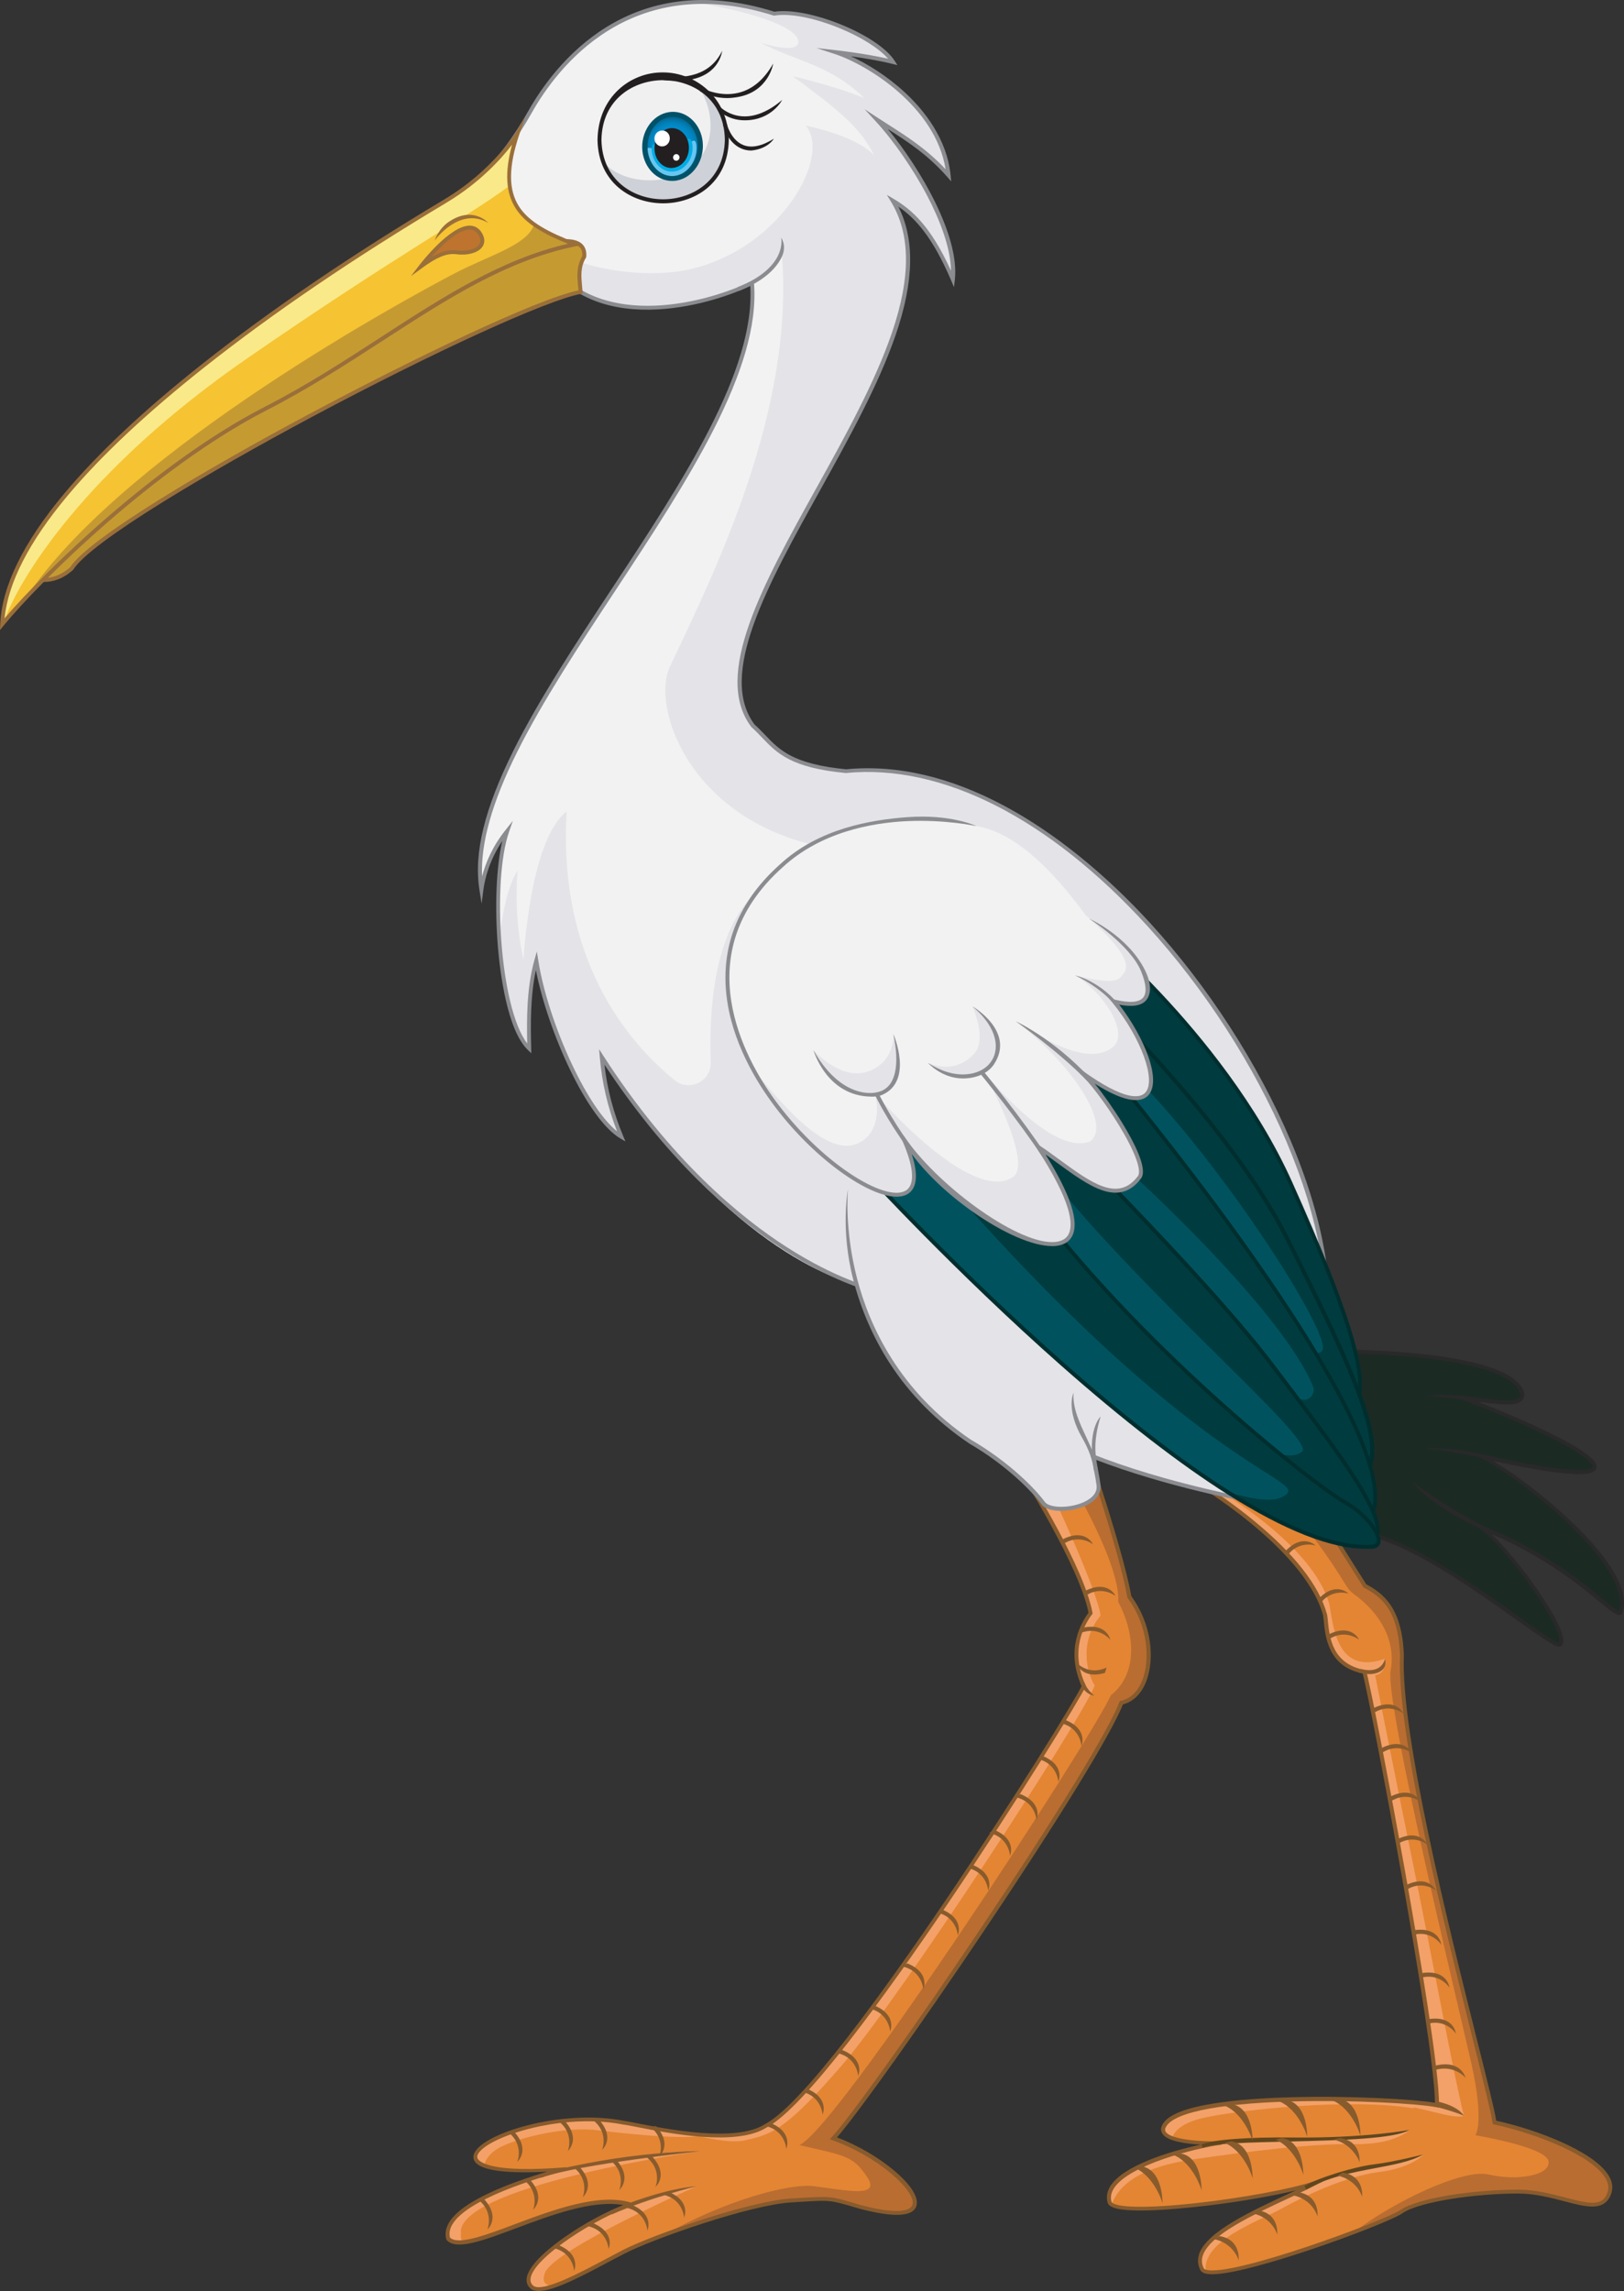 <svg width="307" height="433" viewBox="0 0 307 433" fill="none" xmlns="http://www.w3.org/2000/svg">
<rect x="0" y="0" width="307" height="433" fill="#333333" stroke="none"/>
<g clip-path="url(#clip0_501_609)">
<path d="M304.3 414.302C302.704 419.687 295.351 414.198 286.999 414.198C278.646 414.198 268.206 415.738 264.924 417.982C263.97 418.64 260.494 420.136 256.005 421.826C246.161 425.551 231.469 430.278 227.949 429.321C227.591 429.231 227.353 429.066 227.233 428.842C224.071 422.589 240.732 416.681 249.711 412.103C249.755 412.089 249.8 412.059 249.845 412.029C249.785 412.059 249.711 412.089 249.636 412.118C249.069 412.373 248.324 412.627 247.444 412.896C237.778 415.798 211.617 419.119 209.812 416.352C209.768 416.292 209.753 416.232 209.738 416.172C208.261 410.847 220.462 406.988 228.009 405.492C229.098 405.282 230.082 405.118 230.917 404.998C229.113 405.073 224.191 405.013 221.566 404.056C220.447 403.652 219.746 403.069 219.88 402.261C221.103 397.13 241.865 396.337 256.945 396.771C260.643 396.876 264.014 397.055 266.654 397.28C268.936 397.459 270.681 397.669 271.651 397.863C271.875 386.644 259.271 320.603 257.929 315.966C250.471 314.62 250.919 307.589 250.501 305.196C247.712 294.964 233.796 285.017 227.979 281.218C226.443 280.216 225.473 279.647 225.414 279.617L227.86 280.29L228.218 280.395L239.374 283.447L249.517 286.214C249.517 286.214 254.484 294.142 258.018 299.721C261.553 301.621 264.715 304.313 265.029 312.885C264.178 333.213 281.54 394.064 282.539 401.139C292.264 403.233 305.881 408.917 304.3 414.302Z" fill="#E48533"/>
<path d="M269.086 407.197C269.086 407.197 266.968 409.725 260.703 410.503C254.439 411.296 246.787 414.901 241.999 417.563C238.256 419.643 227.069 423.532 227.949 429.336C227.591 429.246 227.353 429.081 227.233 428.857C224.071 422.604 240.732 416.696 249.711 412.119C252.932 410.997 256.065 409.994 257.004 409.994C259.152 409.994 269.086 407.197 269.086 407.197Z" fill="#F3A168"/>
<path d="M266.461 402.53C266.461 402.53 263.806 405.387 255.886 405.238C247.966 405.088 235.258 406.704 225.802 408.08C216.883 409.366 211.796 412.163 210.156 416.621C210.111 416.561 209.753 416.262 209.723 416.187C208.247 410.862 222.55 406.434 230.097 404.954L255.96 404.071L266.461 402.53Z" fill="#F3A168"/>
<path d="M267.311 398.476C255.126 396.456 234.334 398.775 227.622 400.241C223.237 401.198 221.939 402.963 221.551 404.07C220.433 403.666 219.732 403.083 219.866 402.275C221.089 397.145 241.851 396.352 256.93 396.786C260.629 396.89 264 397.07 266.64 397.294C266.894 397.668 267.117 398.072 267.311 398.476Z" fill="#F3A168"/>
<path d="M276.752 399.927C273.56 400.63 267.609 397.234 257.004 397.16C256.989 397.04 256.96 396.92 256.93 396.786C263.821 396.98 269.518 397.444 271.636 397.863C271.86 386.644 259.256 320.603 257.914 315.966C250.456 314.619 250.904 307.589 250.486 305.196C247.697 294.964 233.781 285.017 227.964 281.217L227.845 280.275L227.83 280.155C227.83 280.155 227.964 280.23 228.203 280.365C230.977 281.935 248.219 292.122 251.292 303.176C252.052 307.021 252.53 316.773 261.822 313.497C262.061 315.173 261.389 316.384 259.957 316.624C259.957 316.624 263.179 332.913 266.938 351.387C270.905 370.893 274.932 392.822 276.752 399.927Z" fill="#F3A168"/>
<path d="M304.301 414.302C302.705 419.687 295.352 414.197 286.999 414.197C278.647 414.197 268.206 415.738 264.925 417.982C263.97 418.64 260.495 420.136 256.005 421.826C263.478 416.097 276.573 409.844 281.376 410.966C286.88 412.253 293.219 411.131 292.712 408.438C292.205 405.746 278.9 403.562 278.9 403.562C278.9 403.562 280.69 401.303 278.125 389.92C275.485 378.267 261.778 321.635 262.881 315.741C263.925 310.147 260.957 304.882 255.886 301.247C255.334 300.843 254.872 300.334 254.529 299.751C251.143 294.216 246.534 287.635 242 283.641L249.517 286.184C249.517 286.184 254.484 294.111 258.019 299.691C261.554 301.591 264.716 304.283 265.029 312.854C264.179 333.183 281.54 394.033 282.54 401.109C292.264 403.233 305.882 408.917 304.301 414.302Z" fill="#BA6D31"/>
<path d="M229.127 429.829C228.635 429.829 228.218 429.784 227.875 429.694C227.382 429.575 227.054 429.335 226.905 429.021C226.413 428.034 226.338 427.017 226.696 425.97C228.158 421.766 236.481 417.907 243.819 414.512C244.207 414.332 244.595 414.153 244.982 413.973C240.657 415.035 234.78 416.022 229.62 416.681C225.876 417.159 213.407 418.625 210.2 417.114C209.738 416.905 209.469 416.621 209.38 416.277C209.081 415.2 209.275 414.123 209.961 413.076C212.422 409.321 220.909 406.629 226.995 405.327C224.28 405.178 220.984 404.729 219.895 403.472C219.567 403.098 219.433 402.665 219.507 402.201V402.171C219.97 400.271 222.639 398.85 227.696 397.863C231.753 397.07 237.197 396.562 243.894 396.382C255.334 396.053 267.34 396.756 271.263 397.414C271.173 385.358 259.211 322.428 257.601 316.28C251.098 314.979 250.546 309.414 250.247 306.422C250.203 305.974 250.158 305.585 250.113 305.271C248.308 298.659 241.641 292.122 236.376 287.814C230.634 283.117 225.25 279.961 225.205 279.931L222.744 278.495L249.74 285.87L249.815 285.989C249.86 286.064 254.782 293.902 258.272 299.422C261.553 301.202 265.058 303.879 265.386 312.854V312.869V312.884C264.76 327.753 273.843 364.072 279.272 385.777C281.137 393.226 282.509 398.701 282.852 400.81C287.073 401.737 291.622 403.233 295.351 404.923C298.498 406.344 302.585 408.603 304.136 411.236C304.777 412.313 304.942 413.375 304.643 414.392C304.151 416.082 303.047 416.935 301.302 417.025C299.796 417.099 297.902 416.606 295.724 416.037C293.099 415.349 290.116 414.571 286.984 414.571C279.049 414.571 268.384 416.067 265.118 418.296C263.492 419.418 255.184 422.694 247.339 425.312C242.059 427.077 233.184 429.829 229.127 429.829ZM249.71 411.744L249.994 412.343C248.249 413.24 246.265 414.212 244.132 415.215C236.928 418.55 228.755 422.335 227.397 426.239C227.099 427.092 227.159 427.899 227.561 428.707C227.621 428.827 227.785 428.931 228.054 428.991C233.14 430.323 261.762 419.702 264.7 417.698C268.176 415.319 278.974 413.838 286.984 413.838C290.205 413.838 293.233 414.631 295.918 415.334C300.601 416.561 303.092 417.069 303.927 414.212C304.166 413.405 304.017 412.552 303.495 411.655C301.019 407.481 290.802 403.323 282.434 401.513L282.181 401.453L282.151 401.199C281.883 399.344 280.496 393.734 278.557 385.986C273.127 364.251 264.029 327.888 264.656 312.899C264.342 304.253 261.121 301.815 257.854 300.065L257.765 300.02L257.705 299.93C254.454 294.785 249.919 287.575 249.278 286.543L227.77 280.679C229.888 282.04 233.304 284.359 236.854 287.261C244.654 293.633 249.367 299.646 250.859 305.121L250.874 305.151C250.934 305.48 250.978 305.899 251.023 306.378C251.321 309.414 251.828 314.5 258.003 315.622L258.227 315.667L258.287 315.891C258.988 318.329 262.567 336.578 265.744 354.409C268.146 367.901 272.158 391.491 272.024 397.908L272.009 398.357L271.576 398.267C268.235 397.594 255.796 396.831 243.938 397.175C229.605 397.579 220.984 399.478 220.253 402.395C220.223 402.635 220.283 402.829 220.462 403.039C221.789 404.549 228.068 404.804 230.917 404.699L230.977 405.327C225.801 406.03 213.496 409.142 210.603 413.539C210.036 414.407 209.872 415.259 210.111 416.127C210.14 416.247 210.29 416.366 210.528 416.486C212.542 417.428 219.82 417.234 229.53 415.977C238.584 414.781 246.892 413.061 249.71 411.744Z" fill="#885B2D"/>
<path d="M258.839 316.4C258.257 316.4 257.616 316.31 256.93 316.13L257.109 315.412C258.63 315.801 259.823 315.727 260.673 315.173C261.628 314.56 261.807 313.528 261.807 313.513C261.807 313.513 262.314 314.979 261.091 315.786C260.48 316.205 259.719 316.4 258.839 316.4Z" fill="#885B2D"/>
<path d="M227.383 405.926L227.1 405.327C229.143 404.37 236.093 403.891 244.133 403.981C258.258 404.146 266.461 402.53 266.461 402.53C263.791 404.221 253.798 404.49 244.148 404.729C236.526 404.924 229.292 405.028 227.383 405.926Z" fill="#60461D"/>
<path d="M246.95 413.808L246.562 413.165C249.352 411.535 256.004 409.515 259.777 409.051C263.685 408.573 269.07 407.182 269.07 407.182C266.773 408.513 263.447 409.126 259.912 409.784C255.676 410.592 250.843 411.505 246.95 413.808Z" fill="#60461D"/>
<path d="M230.454 422.604L229.574 423.203C233.169 423.996 234.168 427.062 234.138 427.227C234.153 427.227 234.66 423.203 230.454 422.604Z" fill="#885B2D"/>
<path d="M237.749 417.742L236.869 418.341C240.464 419.133 241.463 422.2 241.433 422.364C241.433 422.364 241.955 418.341 237.749 417.742Z" fill="#885B2D"/>
<path d="M245.37 414.317L244.49 414.916C248.085 415.709 249.084 418.775 249.054 418.94C249.054 418.925 249.561 414.916 245.37 414.317Z" fill="#885B2D"/>
<path d="M253.798 410.607L252.918 411.206C256.513 411.999 257.512 415.065 257.482 415.23C257.497 415.23 258.004 411.221 253.798 410.607Z" fill="#885B2D"/>
<path d="M253.305 404.07L252.111 404.384C255.706 405.177 257.033 408.528 257.004 408.692C256.989 408.692 257.511 404.684 253.305 404.07Z" fill="#885B2D"/>
<path d="M242.328 404.07L241.135 404.384C244.804 405.925 246.415 410.936 246.385 411.101C246.385 411.101 246.534 404.684 242.328 404.07Z" fill="#885B2D"/>
<path d="M232.736 404.699L231.543 405.013C235.212 406.554 236.823 411.565 236.793 411.73C236.793 411.73 236.942 405.298 232.736 404.699Z" fill="#885B2D"/>
<path d="M232.736 397.669L231.543 397.983C235.212 399.524 236.823 404.535 236.793 404.699C236.793 404.699 236.942 398.267 232.736 397.669Z" fill="#885B2D"/>
<path d="M243.058 396.86L241.865 397.174C245.534 398.715 247.145 403.726 247.115 403.891C247.115 403.891 247.265 397.474 243.058 396.86Z" fill="#885B2D"/>
<path d="M253.127 396.682L251.934 396.996C255.603 398.536 257.214 403.548 257.184 403.712C257.184 403.712 257.333 397.295 253.127 396.682Z" fill="#885B2D"/>
<path d="M223.088 406.987L221.895 407.301C225.564 408.842 227.175 413.853 227.145 414.018C227.145 414.018 227.294 407.586 223.088 406.987Z" fill="#885B2D"/>
<path d="M215.703 409.411L214.51 409.725C218.179 411.266 219.79 416.277 219.76 416.442C219.76 416.442 219.909 410.009 215.703 409.411Z" fill="#885B2D"/>
<path d="M271.695 397.16L271.232 398.117C274.215 398.88 276.706 399.778 276.766 399.942C276.751 399.927 275.975 398.132 271.695 397.16Z" fill="#885B2D"/>
<path d="M271.232 390.429V391.236C274.737 390.145 277.02 392.568 277.064 392.732C277.064 392.732 276.214 389.142 271.232 390.429Z" fill="#885B2D"/>
<path d="M270.16 381.589L269.697 382.546C273.202 381.454 275.171 384.206 275.231 384.371C275.216 384.356 274.903 380.945 270.16 381.589Z" fill="#885B2D"/>
<path d="M268.937 372.883L268.475 373.84C271.98 372.748 273.948 375.501 274.008 375.665C273.993 375.665 273.68 372.255 268.937 372.883Z" fill="#885B2D"/>
<path d="M265.803 356.279L265.654 357.326C268.652 355.202 271.367 357.191 271.471 357.326C271.471 357.341 270.114 354.2 265.803 356.279Z" fill="#885B2D"/>
<path d="M264.178 347.603L264.029 348.65C267.027 346.526 269.742 348.516 269.846 348.65C269.846 348.665 268.489 345.524 264.178 347.603Z" fill="#885B2D"/>
<path d="M262.895 339.526L262.746 340.573C265.744 338.449 268.459 340.438 268.563 340.573C268.563 340.573 267.206 337.431 262.895 339.526Z" fill="#885B2D"/>
<path d="M261.27 330.326L261.121 331.373C264.119 329.249 266.834 331.238 266.938 331.373C266.938 331.388 265.581 328.247 261.27 330.326Z" fill="#885B2D"/>
<path d="M259.643 322.832L259.494 323.879C262.492 321.755 265.207 323.744 265.311 323.879C265.326 323.894 263.969 320.752 259.643 322.832Z" fill="#885B2D"/>
<path d="M251.247 308.861L251.098 309.908C254.096 307.784 256.81 309.773 256.915 309.908C256.93 309.923 255.572 306.782 251.247 308.861Z" fill="#885B2D"/>
<path d="M249.248 302.189L249.472 303.221C251.545 300.185 254.797 301.112 254.931 301.202C254.931 301.202 252.574 298.734 249.248 302.189Z" fill="#885B2D"/>
<path d="M243.043 293.11L243.267 294.142C245.34 291.105 248.591 292.033 248.726 292.122C248.726 292.137 246.369 289.669 243.043 293.11Z" fill="#885B2D"/>
<path d="M267.4 364.79L266.938 365.747C270.443 364.656 272.411 367.408 272.471 367.572C272.456 367.572 272.143 364.162 267.4 364.79Z" fill="#885B2D"/>
<path d="M253.738 255.398C253.738 255.398 285.508 255.398 287.745 263.252C288.416 266.393 280.735 264.418 276.857 264.314C302.75 274.186 314.771 283.071 279.542 275.084C285.806 277.671 309.268 295.532 306.389 304.597C305.599 306.496 298.245 295.921 279.795 288.546C284.523 291.643 297.246 308.89 294.86 310.789C293.368 311.986 265.894 287.484 253.783 289.623C249.204 283.565 253.738 255.398 253.738 255.398Z" fill="#1C2A24"/>
<path d="M294.71 311.208C293.89 311.208 292.07 309.967 286.82 306.242C277.542 299.631 262.001 288.561 253.842 289.997L253.618 290.042L253.484 289.863C248.875 283.76 253.201 256.521 253.38 255.369L253.425 255.055H253.738C253.812 255.055 261.792 255.07 269.951 256.042C281.018 257.358 287.133 259.767 288.102 263.177V263.207C288.222 263.79 288.117 264.269 287.789 264.643C286.715 265.825 283.479 265.421 280.347 265.047C280.033 265.002 279.72 264.972 279.422 264.942C285.761 267.425 291.145 269.819 295.113 271.913C301.571 275.308 302.003 276.729 301.78 277.492C301.481 278.509 299.662 278.809 295.903 278.465C292.667 278.165 288.088 277.373 282.256 276.116C286.029 278.33 291.682 282.503 296.649 287.185C302.153 292.361 308.372 299.631 306.747 304.761L306.732 304.791C306.612 305.075 306.403 305.18 306.254 305.225C305.583 305.39 304.614 304.582 302.481 302.832C298.856 299.825 292.309 294.425 281.957 289.908C284.225 292.077 287.088 295.532 289.311 298.584C290.742 300.528 295.396 307.095 295.515 309.937C295.545 310.49 295.396 310.894 295.083 311.134C294.978 311.164 294.859 311.208 294.71 311.208ZM255.334 289.115C264.059 289.115 278.437 299.346 287.237 305.629C290.683 308.082 293.934 310.401 294.65 310.461C294.755 310.326 294.77 310.101 294.77 309.922C294.591 305.988 283.867 291.613 279.616 288.816L279.929 288.202C291.742 292.929 299.035 298.958 302.958 302.203C304.345 303.355 305.658 304.432 306.045 304.447C307.194 300.723 303.674 294.769 296.142 287.679C290.101 281.995 282.644 276.655 279.422 275.338L279.616 274.725C299.393 279.212 300.944 277.612 301.049 277.238C301.079 277.118 301.228 275.952 294.755 272.541C290.325 270.208 284.09 267.485 276.707 264.673L274.664 263.895L276.856 263.955C277.871 263.985 279.109 264.134 280.421 264.284C283.091 264.598 286.417 265.002 287.222 264.119C287.327 264 287.461 263.805 287.372 263.357C286.492 260.305 280.436 258.031 269.846 256.76C262.657 255.907 255.602 255.803 254.051 255.788C253.574 258.869 249.979 283.356 253.932 289.22C254.379 289.145 254.856 289.115 255.334 289.115Z" fill="#29292A"/>
<path d="M277.975 264.763C273.859 264.045 269.623 263.85 269.578 263.85C269.578 263.85 273.948 263.312 278.11 264.03L277.975 264.763Z" fill="#29292A"/>
<path d="M282.391 276.102C276.872 274.486 269.623 273.753 269.549 273.738C269.549 273.738 274.038 273.259 282.585 275.399L282.391 276.102Z" fill="#29292A"/>
<path d="M283.316 290.461C269.952 284.867 267.103 280.095 267.103 280.095C267.103 280.095 267.103 280.08 267.088 280.08C267.684 280.813 278.931 288.367 283.524 289.743L283.316 290.461Z" fill="#29292A"/>
<path d="M250.934 246.484C250.934 249.042 250.74 251.465 250.308 253.739C250.308 257.927 243.447 284.852 243.447 284.852C243.447 284.852 242.522 284.717 240.896 284.433C231.366 282.773 197.821 276.102 187.366 263.312C173.882 258.54 164.933 243.732 164.933 243.732C164.933 243.732 138.369 237.883 113.759 199.739C114.207 205.124 115.474 210.06 117.458 214.847C111.194 211.152 103.259 193.531 101.379 181.565C99.784 187.249 99.963 193.501 100.067 198.198C96.89 195.162 94.981 186.351 94.384 177.361C93.862 169.478 94.354 161.475 95.891 157.063C92.908 160.802 91.461 164.736 91.013 168.177C86.196 138.021 144.902 86.07 142.173 53.446C140.174 54.478 136.162 56.094 131.329 57.141C126.855 58.113 121.679 58.592 116.742 57.679C111.537 56.707 106.615 54.164 103.095 48.974C94.891 47.777 75.904 44.83 75.904 44.83L89.224 34.658C89.224 34.658 94.19 31.861 100.261 21.091C104.989 12.684 114.788 1.196 131.076 0.419C135.64 0.194 140.726 0.823 146.334 2.588C152.897 1.541 165.873 7.075 168.811 11.712C164.232 10.56 157.923 9.872 157.923 9.872C165.082 12.221 178.103 20.897 179.297 33.163C174.822 28.077 170.049 25.429 165.769 22.647C172.093 29.498 181.086 43.933 180.087 52.818C176.209 43.738 172.63 40.253 168.752 37.964C184.979 64.635 127.317 117.199 142.322 137.168C146.349 140.758 147.378 144.558 159.907 145.754C203.728 141.431 250.86 208.116 250.934 246.484Z" fill="#F2F2F3"/>
<path d="M240.897 284.433C231.918 282.862 205.712 278.121 193.989 266.872C193.273 266.184 192.616 265.481 192.02 264.748C178.536 259.976 161.503 242.639 161.503 242.639C161.503 242.639 138.37 237.883 113.76 199.739C114.207 205.124 115.475 210.06 117.459 214.847C111.194 211.152 103.259 193.531 101.38 181.564C99.784 187.249 99.963 193.501 100.067 198.198C96.891 195.162 94.981 186.351 94.385 177.361C94.981 172.5 96.025 167.264 97.86 164.527C97.055 173.756 98.964 181.4 98.964 181.4C98.964 181.4 100.142 158.573 107.122 153.383C105.467 181.445 118.741 197.001 127.526 204.152C130.316 206.425 134.477 204.346 134.358 200.741C133.373 172.156 144.545 160.219 161.101 166.651C164.277 190.046 193.586 229.102 217.033 257.134C226.757 268.772 235.468 278.51 240.897 284.433Z" fill="#E4E3E7"/>
<path d="M250.935 246.484C231.351 228.13 208.964 160.234 184.607 156.135C173.048 158.394 160.743 161.445 153.031 159.501C129.928 153.652 123.141 133.413 126.632 126.009C135.133 107.969 150.302 77.603 147.781 47.791C147.587 48.3 147.036 49.347 145.41 51.157C140.398 54.134 135.67 56.063 131.33 57.156C125.781 58.547 120.859 58.562 116.743 57.694C109.225 56.093 104.453 51.471 103.662 46.7C107.928 50.125 121.053 53.117 130.688 50.828C147.558 46.849 157.267 29.602 152.316 23.724C155.135 24.337 162.368 26.177 165.232 29.363C162.547 23.619 156.924 19.715 149.899 14.419C149.899 14.419 157.954 16.259 163.412 18.548C156.701 12.101 150.526 11.652 143.784 8.062C143.784 8.062 150.914 10.441 150.914 7.868C150.66 4.293 137.296 1.331 131.061 0.433C135.625 0.209 140.712 0.837 146.32 2.602C152.882 1.555 165.859 7.09 168.797 11.727C164.218 10.575 157.909 9.887 157.909 9.887C165.068 12.236 178.089 20.911 179.282 33.177C174.808 28.091 170.035 25.444 165.754 22.661C172.078 29.512 181.072 43.947 180.073 52.833C176.195 43.753 172.615 40.267 168.737 37.979C184.98 64.635 127.318 117.198 142.322 137.168C146.349 140.758 147.379 144.557 159.907 145.754C203.728 141.431 250.86 208.115 250.935 246.484Z" fill="#E4E3E7"/>
<path d="M243.716 285.286L243.388 285.241C243.283 285.226 232.261 283.551 219.881 280.066C212.603 278.016 206.293 275.758 201.118 273.334C194.674 270.328 189.961 267.067 187.127 263.641C180.132 261.128 174.39 255.923 170.795 251.989C167.305 248.159 165.112 244.764 164.68 244.061C163.621 243.792 157.207 242.026 148.363 236.357C142.695 232.722 137.146 228.22 131.866 222.969C125.587 216.732 119.681 209.417 114.266 201.22C114.788 205.842 115.952 210.27 117.801 214.697L118.234 215.73L117.264 215.161C111.06 211.511 103.632 195.177 101.305 183.345C100.216 188.386 100.321 193.786 100.41 197.839L100.44 199.066L99.799 198.453C95.846 194.683 94.519 183.629 94.131 179.052C93.49 171.363 93.818 163.809 94.951 158.948C92.565 162.523 91.685 165.888 91.372 168.222L91.043 170.78L90.641 168.237C89.522 161.266 91.58 152.86 97.084 141.805C101.917 132.112 108.927 121.492 115.683 111.23C129.033 90.992 142.814 70.065 141.83 54.03C138.593 55.6 131.777 58.068 124.379 58.472C120.009 58.712 116.056 58.203 112.656 56.931C108.614 55.421 105.332 52.863 102.871 49.303C94.668 48.106 76.024 45.219 75.83 45.189L74.965 45.055L89.03 34.315C89.075 34.285 93.997 31.413 99.918 20.897C104.721 12.415 118.816 -6.417 146.379 2.214C152.897 1.242 166.022 6.597 169.14 11.518L169.647 12.311L168.737 12.086C166.186 11.443 163.084 10.95 160.847 10.635C163.919 12.041 167.693 14.345 171.123 17.531C174.658 20.822 179.013 26.192 179.7 33.133L179.819 34.285L179.058 33.417C175.374 29.229 171.541 26.745 167.827 24.382C174.002 31.831 181.43 44.606 180.505 52.863L180.341 54.269L179.789 52.968C176.209 44.606 172.898 41.136 169.826 39.056C172.943 45.219 172.794 53.132 169.348 63.214C166.112 72.683 160.459 82.884 154.985 92.742C145.037 110.647 135.64 127.565 142.635 136.929C143.381 137.602 144.037 138.275 144.664 138.933C147.363 141.76 149.914 144.423 159.952 145.395C169.527 144.468 179.655 146.816 190.051 152.411C199.343 157.407 208.844 165.066 217.525 174.564C228.413 186.501 237.779 201.011 243.924 215.445C250.174 230.164 252.59 243.792 250.711 253.814C250.681 258.107 244.118 283.88 243.835 284.987L243.716 285.286ZM113.252 198.288L114.058 199.545C126.721 219.17 139.891 230.045 148.721 235.699C158.281 241.832 164.933 243.358 164.993 243.373L165.142 243.403L165.232 243.537C165.247 243.567 167.499 247.262 171.362 251.495C174.912 255.384 180.58 260.53 187.47 262.968L187.575 262.998L187.634 263.073C192.586 269.131 203.803 274.755 220.06 279.333C231.187 282.459 241.21 284.134 243.149 284.433C243.924 281.337 249.92 257.583 249.905 253.739V253.664C251.77 243.777 249.369 230.299 243.164 215.7C237.063 201.34 227.741 186.905 216.913 175.028C198.269 154.595 178.029 144.318 159.922 146.098H159.892H159.862C149.526 145.111 146.871 142.344 144.067 139.412C143.441 138.754 142.799 138.081 142.054 137.423L142.009 137.363C134.685 127.625 144.201 110.482 154.284 92.323C159.743 82.495 165.381 72.339 168.603 62.915C172.212 52.354 172.152 44.232 168.424 38.099L167.648 36.828L168.931 37.59C172.272 39.565 175.881 42.601 179.774 51.172C179.714 46.52 177.388 41.046 175.329 37.097C172.674 32.011 168.901 26.551 165.485 22.856L163.442 20.642L165.963 22.288C166.604 22.707 167.245 23.111 167.917 23.544C171.481 25.818 175.165 28.167 178.76 31.996C176.851 20.119 163.949 12.221 157.789 10.202L154.359 9.08L157.953 9.484C158.013 9.484 163.457 10.097 167.887 11.099C166.216 9.169 162.86 7.03 158.788 5.355C154.001 3.381 149.362 2.468 146.394 2.947L146.304 2.962L146.215 2.932C119.129 -5.594 105.273 12.909 100.559 21.256C94.668 31.727 89.835 34.703 89.403 34.943L76.814 44.591C80.633 45.174 96.025 47.553 103.14 48.6L103.304 48.63L103.393 48.764C113.327 63.423 135.133 56.662 141.994 53.132L142.486 52.878L142.531 53.431C143.903 69.796 129.868 91.067 116.31 111.649C109.553 121.896 102.573 132.501 97.755 142.149C93.027 151.618 90.85 159.337 91.133 165.634C91.789 163.106 93.072 159.995 95.593 156.839L96.95 155.133L96.234 157.198C92.968 166.591 94.519 190.555 99.665 197.211C99.575 192.724 99.53 186.815 101.022 181.475L101.484 179.83L101.753 181.52C102.662 187.294 105.049 194.638 108.121 201.16C110.97 207.203 114.028 211.721 116.653 213.83C114.863 209.223 113.789 204.616 113.386 199.784L113.252 198.288Z" fill="#8B8C90"/>
<path d="M139.638 55.002L139.369 54.299C144.366 52.354 146.364 49.886 147.14 48.181C147.99 46.341 147.677 44.935 147.662 44.92C147.662 44.92 148.766 46.371 147.841 48.435C147.006 50.29 144.903 52.938 139.638 55.002Z" fill="#8B8C90"/>
<path d="M5.893 109.151C5.893 109.151 9.666 110.946 13.544 107.46C19.853 97.363 95.727 57.769 109.762 55.196C109.598 52.922 109.106 50.768 110.448 48.524C111.94 32.384 19.122 86.863 5.893 109.151Z" fill="#C59B31"/>
<path d="M8.339 109.989C6.832 109.989 5.818 109.525 5.728 109.48L5.355 109.3L5.564 108.941C12.172 97.812 37.378 79.922 56.947 68C68.507 60.955 79.857 54.837 88.94 50.783C95.921 47.657 105.034 44.202 108.882 45.458C110.299 45.922 110.955 46.984 110.821 48.539L110.806 48.629L110.761 48.704C109.687 50.484 109.866 52.234 110.03 54.074C110.06 54.433 110.105 54.792 110.12 55.151L110.15 55.48L109.822 55.54C103.378 56.722 81.975 66.519 58.931 78.815C39.303 89.316 17.168 102.39 13.857 107.655L13.827 107.7L13.783 107.73C11.799 109.525 9.83 109.989 8.339 109.989ZM6.444 108.956C7.459 109.285 10.307 109.839 13.261 107.206C16.736 101.791 38.93 88.658 58.588 78.172C77.53 68.06 101.32 56.557 109.359 54.882C109.344 54.628 109.315 54.388 109.285 54.149C109.106 52.294 108.927 50.364 110.075 48.405C110.165 47.238 109.702 46.535 108.643 46.191C105.78 45.249 99.068 47.089 89.239 51.486C80.185 55.54 68.865 61.628 57.335 68.659C32.024 84.081 12.157 99.832 6.444 108.956Z" fill="#9A6F3A"/>
<path d="M203.98 173.606C203.98 173.606 231.186 195.117 243.968 223.582C256.751 252.048 259.569 264.105 255.214 265.9C250.352 248.189 207.232 197.061 203.98 173.606Z" fill="#003C3F"/>
<path d="M254.961 266.394L254.842 265.99C252.784 258.481 243.536 244.554 233.767 229.82C220.507 209.836 205.473 187.174 203.593 173.667L203.459 172.739L204.19 173.323C204.264 173.382 211.11 178.812 219.433 187.668C227.115 195.835 237.66 208.684 244.282 223.433C254.931 247.157 258.869 259.797 257.034 264.419C256.677 265.302 256.11 265.915 255.334 266.244L254.961 266.394ZM204.503 174.504C206.904 187.952 221.491 209.941 234.393 229.387C244.013 243.896 253.127 257.613 255.439 265.332C255.841 265.062 256.14 264.658 256.363 264.12C258.093 259.767 254.037 246.918 243.611 223.717C237.033 209.058 226.533 196.284 218.896 188.161C212.214 181.056 206.502 176.165 204.503 174.504Z" fill="#002E2E"/>
<path d="M257.646 278.704C255.319 274.232 251.62 268.114 248.041 262.43C242.805 254.098 237.839 246.663 237.839 246.663L192.586 185.738L202.042 183.3C202.042 183.3 208.307 189.089 216.212 197.615C225.429 207.562 236.884 221.249 243.208 233.814C254.961 257.164 263.224 274.546 257.646 278.704Z" fill="#00535E"/>
<path d="M257.646 278.704C255.32 274.231 251.621 268.113 248.041 262.429L244.506 253.619C244.611 253.694 248.876 256.865 249.95 255.279C252.113 252.048 226.668 213.351 210.365 199.619C211.976 198.422 213.96 197.794 216.197 197.645C225.415 207.592 236.87 221.279 243.194 233.844C254.962 257.164 263.225 274.546 257.646 278.704Z" fill="#003C3F"/>
<path d="M257.512 279.272L257.303 278.883C251.665 268.083 237.839 247.396 237.511 246.887L191.93 185.528L202.132 182.896L202.281 183.03C202.355 183.105 209.738 189.941 218.479 199.559C226.548 208.444 237.436 221.563 243.536 233.649C255.931 258.256 263.642 274.71 257.87 278.988L257.512 279.272ZM193.197 185.977L238.122 246.454V246.469C238.256 246.678 251.919 267.096 257.736 278.121C259.779 276.131 259.391 271.359 256.557 263.596C253.649 255.623 248.414 245.048 242.85 234.008C236.795 221.997 225.951 208.923 217.912 200.083C209.888 191.242 202.997 184.75 201.908 183.733L193.197 185.977Z" fill="#002E2E"/>
<path d="M258.407 287.799C257.9 288.337 257.274 288.786 256.513 289.115C243.119 281.397 215.392 233.59 203.892 213.037C200.671 207.278 198.717 203.643 198.717 203.643C198.717 203.643 210.351 198.707 210.037 199.47C209.724 200.233 210.798 203.643 210.798 203.643C210.798 203.643 270.31 274.905 258.407 287.799Z" fill="#00535E"/>
<path d="M258.409 287.799C253.74 280.948 244.045 266.424 240.898 259.797C242.658 262.639 244.478 264.03 245.94 264.479C247.431 264.943 248.788 263.432 248.192 261.996C242.33 247.756 214.066 221.205 203.879 213.022C200.657 207.263 198.703 203.629 198.703 203.629C198.703 203.629 210.337 198.692 210.024 199.455C209.711 200.218 210.784 203.629 210.784 203.629C210.784 203.629 270.311 274.905 258.409 287.799Z" fill="#003C3F"/>
<path d="M256.484 289.519L256.32 289.43C249.161 285.301 237.228 269.625 220.866 242.864C208.696 222.955 198.494 204.002 198.389 203.823L198.195 203.464L198.568 203.299C198.598 203.284 201.327 202.132 204.072 201.041C209.859 198.737 210.038 198.931 210.277 199.156C210.396 199.275 210.426 199.455 210.366 199.619C210.202 200.008 210.635 201.893 211.127 203.464C212.007 204.526 224.923 220.098 237.169 237.524C244.597 248.085 250.324 257.239 254.217 264.763C259.109 274.232 261.093 281.128 260.093 285.286C259.616 287.276 258.453 288.682 256.648 289.459L256.484 289.519ZM199.239 203.823C200.716 206.545 210.277 224.091 221.508 242.475C237.452 268.563 249.563 284.523 256.544 288.682C258.05 287.994 258.975 286.812 259.392 285.107C261.108 277.927 253.232 261.622 236.587 237.943C223.969 220.008 210.664 204.032 210.53 203.883L210.485 203.823L210.471 203.748C210.247 203.045 209.605 200.936 209.635 199.814C208.248 200.143 203.535 201.998 199.239 203.823Z" fill="#002E2E"/>
<path d="M258.347 291.523C250.397 285.884 241.567 278.869 233.99 272.601C223.49 263.925 215.391 256.715 215.391 256.715C215.391 256.715 190.02 230.882 192.571 222.356C195.121 213.83 201.266 215.116 201.266 215.116C201.266 215.116 201.535 215.385 202.042 215.879C206.576 220.426 230.053 244.09 240.643 258.196C252.396 273.843 265.64 290.327 258.347 291.523Z" fill="#00535E"/>
<path d="M258.346 291.523C250.397 285.884 240.195 276.236 232.618 269.983C235.75 271.719 242.909 276.969 246.146 274.351C248.95 272.078 213.452 242.55 195.688 218.706C196.732 214.727 198.492 215.849 202.041 215.879C206.576 220.426 230.052 244.09 240.642 258.196C252.395 273.843 265.64 290.327 258.346 291.523Z" fill="#003C3F"/>
<path d="M258.258 291.927L258.138 291.838C239.36 278.525 215.391 257.209 215.153 257L215.138 256.985C214.094 255.923 189.633 230.897 192.228 222.251C193.585 217.704 195.986 215.909 197.746 215.191C199.685 214.413 201.281 214.727 201.356 214.742L201.46 214.772L201.535 214.847C201.818 215.116 229.307 242.49 240.941 257.972C241.94 259.303 242.954 260.649 243.969 261.981C248.682 268.203 253.127 274.082 256.319 279.078C260.003 284.837 261.375 288.412 260.599 290.342C260.256 291.194 259.525 291.718 258.407 291.897L258.258 291.927ZM215.645 256.446C216.226 256.97 239.837 277.926 258.436 291.135C259.197 290.985 259.689 290.626 259.913 290.058C261.42 286.273 252.247 274.157 243.372 262.429C242.358 261.098 241.344 259.752 240.344 258.421C229.054 243.402 202.788 217.165 201.087 215.46C200.73 215.415 199.447 215.296 197.985 215.894C195.688 216.836 193.943 219.11 192.929 222.461C191.915 225.826 195.509 232.752 203.31 242.49C209.157 249.79 215.376 256.177 215.645 256.446Z" fill="#002E2E"/>
<path d="M259.437 292.302C252.173 292.81 242.538 288.622 232.172 282.04C201.283 262.46 163.965 221.773 163.965 221.773V202.282C163.965 202.282 173.704 209.627 185.562 219.23C188.575 221.668 191.722 224.256 194.884 226.904C216.75 255.938 249.026 281.008 254.142 283.835C259.243 286.662 262.495 292.047 259.437 292.302Z" fill="#00535E"/>
<path d="M259.437 292.302C252.173 292.81 242.538 288.622 232.172 282.04C237.288 283.461 240.912 284.045 242.94 282.594C247.445 279.378 225.892 278.51 174.912 218.901C177.88 217.824 181.52 218.049 185.562 219.23C188.574 221.668 191.722 224.256 194.884 226.904C216.749 255.938 249.026 281.008 254.142 283.835C259.243 286.663 262.494 292.048 259.437 292.302Z" fill="#003C3F"/>
<path d="M258.213 292.721C251.651 292.721 242.895 289.28 232.127 282.474C222.998 276.7 212.394 268.503 200.611 258.107C180.565 240.411 163.845 222.237 163.681 222.057L163.576 221.953V201.564L164.173 202.013C164.322 202.133 179.685 213.711 195.107 226.65L195.137 226.68L195.167 226.709C206.86 242.251 221.119 256.088 231.023 264.958C242.821 275.519 252.009 282.265 254.305 283.536C258.154 285.66 261.375 289.55 260.958 291.554C260.868 291.943 260.57 292.616 259.466 292.706C259.049 292.706 258.646 292.721 258.213 292.721ZM164.322 221.639C165.724 223.164 181.892 240.576 201.103 257.539C212.856 267.905 223.416 276.087 232.514 281.831C243.835 288.996 252.889 292.392 259.392 291.928C260.033 291.868 260.167 291.584 260.212 291.36C260.495 290.013 257.99 286.393 253.933 284.165C251.143 282.624 241.449 275.279 230.516 265.482C220.597 256.596 206.308 242.73 194.585 227.173C180.908 215.7 167.29 205.304 164.307 203.045V221.639H164.322Z" fill="#002E2E"/>
<path d="M204.369 202.581C207.427 205.049 217.495 219.633 215.406 222.475C210.634 228.907 203.698 221.727 196.315 216.791C217.688 249.595 179.849 231.675 170.556 214.622C172.659 219.155 173.152 222.176 172.525 223.911C170.556 229.356 157.595 222.356 148.005 210.479C145.887 207.861 143.948 204.989 142.307 201.982C135.834 189.986 134.387 175.521 147.691 163.629C161.786 150.615 180.893 155.477 184.577 156.12L206.01 173.621L206.114 173.711C206.114 173.711 213.975 178.273 216.063 183.434C218.151 188.595 216.51 190.689 210.619 189.268C219.448 200.083 222.357 215.579 204.369 202.581Z" fill="#F2F2F3"/>
<path d="M183.831 190.21C183.831 190.21 186.71 196.507 184.099 199.215C181.907 201.489 179.013 202.341 175.434 200.89C178.163 203.448 183.637 204.824 187.246 201.279C190.17 198.661 189.096 193.815 183.831 190.21Z" fill="#E4E3E7"/>
<path d="M153.775 198.467C153.775 198.467 158.891 204.331 164.082 202.506C169.287 200.681 168.885 195.431 168.885 195.431C168.885 195.431 172.419 205.273 165.394 206.964C162.963 207.113 157.788 206.485 153.775 198.467Z" fill="#E4E3E7"/>
<path d="M204.369 202.581C207.426 205.049 217.494 219.634 215.406 222.476C210.633 228.908 203.698 221.728 196.315 216.792C217.688 249.595 179.848 231.675 170.556 214.623C172.182 218.138 172.793 221.354 172.525 223.912C170.556 229.357 157.595 222.356 148.004 210.479C145.886 207.861 143.947 204.989 142.307 201.983C149.257 210.599 156.864 218.706 162.338 216.014C167.245 213.605 165.485 206.859 165.41 206.65C165.694 207.009 183.622 227.786 191.542 222.416C195.345 219.619 186.083 202.791 185.934 202.506C186.128 202.746 198.88 218.751 206.129 215.685C210.35 212.349 201.803 200.292 192.019 193.023C201.252 199.201 207.143 200.532 210.38 197.884C213.601 195.237 208.515 187.428 203.25 184.347C211.528 186.381 211.588 184.945 212.304 184.122C213.765 182.462 212.542 179.53 205.905 173.592C205.95 173.592 205.995 173.607 206.039 173.622L206.144 173.711C206.144 173.711 214.004 178.274 216.092 183.434C218.18 188.595 216.54 190.689 210.648 189.268C219.448 200.083 222.357 215.58 204.369 202.581Z" fill="#E4E3E7"/>
<path d="M198.865 235.504C195.24 235.504 189.632 233.066 183.83 228.982C179.147 225.677 175.12 221.847 172.345 218.108C173.926 222.924 172.882 224.899 171.57 225.677C169.407 226.948 165.276 225.751 160.234 222.386C155.133 218.975 149.883 213.845 145.871 208.31C142.157 203.209 137.653 195.251 137.175 186.291C136.728 177.571 140.173 169.852 147.452 163.36C154.805 156.569 164.575 154.968 171.45 154.445C179.818 153.817 184.591 156.135 184.591 156.135C184.531 156.12 178.819 154.864 171.465 155.193C164.709 155.507 155.148 157.272 147.944 163.914C129.643 180.248 140.815 200.098 146.467 207.876C150.435 213.336 155.611 218.407 160.652 221.773C165.38 224.929 169.318 226.14 171.197 225.033C173.106 223.912 172.763 220.277 170.227 214.802L170.779 214.578C176.924 223.792 191.78 234.756 198.865 234.756H198.88C200.416 234.756 201.475 234.263 201.982 233.305C202.937 231.525 202.668 227.262 196.001 217.016L195.002 215.49L196.523 216.507C197.836 217.375 199.133 218.332 200.386 219.245C206.292 223.553 211.393 227.277 215.107 222.281C215.883 221.219 214.496 217.524 211.498 212.618C208.992 208.519 205.681 204.152 204.13 202.91L204.577 202.312C212.81 208.25 215.585 207.502 216.494 206.515C218.642 204.226 215.704 196.134 210.334 189.537L209.633 188.67L210.707 188.924C213.496 189.597 215.301 189.477 216.077 188.565C216.823 187.697 216.703 186.022 215.719 183.599C213.705 178.618 205.964 173.666 205.89 173.622C205.89 173.622 213.183 176.853 216.42 183.315C217.747 185.962 217.613 187.937 216.659 189.059C215.779 190.076 214.108 190.36 211.572 189.881C216.39 196.119 219.656 204.241 217.061 207.024C215.898 208.265 213.183 208.759 206.934 204.795C208.545 206.769 210.484 209.522 212.139 212.214C214.481 216.043 217.002 220.965 215.704 222.715C213.825 225.243 211.438 225.991 208.41 224.974C205.77 224.091 202.937 222.027 199.939 219.843C199.178 219.289 198.402 218.721 197.627 218.168C202.4 225.796 204.085 231.002 202.653 233.664C201.997 234.891 200.729 235.504 198.894 235.519C198.88 235.504 198.865 235.504 198.865 235.504Z" fill="#8B8C90"/>
<path d="M171.585 217.016C167.647 211.616 165.44 207.009 165.41 206.964L166.081 206.635C166.096 206.68 168.289 211.227 172.182 216.567L171.585 217.016Z" fill="#8B8C90"/>
<path d="M164.842 207.263C156.236 207.263 153.775 198.467 153.775 198.467C155.177 201.055 157.266 203.643 159.756 205.154C162.202 206.634 164.738 206.889 166.468 206.246C169.272 205.213 170.122 201.369 168.885 195.431C168.885 195.431 172.777 204.346 166.722 206.949C166.17 207.188 165.514 207.263 164.842 207.263Z" fill="#8B8C90"/>
<path d="M182.026 203.823C178.029 203.823 175.434 200.891 175.434 200.891C177.835 202.447 180.296 203.195 182.578 203.045C184.606 202.926 186.277 202.103 187.291 200.727C188.887 198.588 188.932 194.534 183.846 190.211C183.846 190.211 192.034 194.923 187.888 201.175C186.769 202.836 184.592 203.823 182.026 203.823Z" fill="#8B8C90"/>
<path d="M197.105 218.706C192.764 212.05 185.426 203.06 185.352 202.97L185.933 202.491C186.008 202.581 193.361 211.601 197.731 218.287L197.105 218.706Z" fill="#8B8C90"/>
<path d="M205.592 204.361C200.118 198.677 192.109 193.082 192.02 193.022C192.02 193.022 199.074 196.224 206.129 203.837L205.592 204.361Z" fill="#8B8C90"/>
<path d="M211.647 191.213C209.007 186.92 203.294 184.362 203.234 184.347C203.234 184.347 208.38 185.439 212.288 190.898L211.647 191.213Z" fill="#8B8C90"/>
<path d="M211.976 321.814C207.114 334.439 164.859 396.172 157.535 404.145C170.616 408.812 181.922 422.214 162.502 417.084C156.432 415.289 157.237 415.438 149.556 415.887C144.142 416.201 133.462 419.432 125.602 422.349C122.336 423.561 119.561 424.727 117.846 425.61C113.774 427.704 108.151 430.935 104.318 432.162C102.677 432.685 101.35 432.835 100.634 432.341C97.144 429.679 106.779 422.424 114.744 418.52C116.31 417.757 117.801 417.129 119.129 416.68C110.806 414.137 97.382 421.437 89.805 423.381C87.404 423.994 85.599 424.084 84.719 423.142C83.392 418.49 92.505 414.346 101.081 411.564C103.14 410.906 105.168 410.308 107.018 409.829C99.098 410.472 94.31 410.203 91.879 409.425C83.481 406.747 102.931 398.176 117.98 401.228C119.919 401.497 126.601 403.113 133.089 403.531C133.119 403.531 133.134 403.531 133.164 403.531C137.639 403.816 142.009 403.516 144.679 401.811C158.102 394.93 202.997 322.831 204.847 318.643C201.923 312.36 204.19 307.424 206.129 304.881C204.996 298.673 199.149 288.157 195.659 282.264C194.108 279.646 193.004 277.941 193.004 277.941C193.004 277.941 199.417 272.092 203.43 268.397C203.43 268.397 204.25 270.701 205.413 274.186C207.964 281.77 212.215 294.919 213.453 301.829C219.285 309.683 217.718 320.692 211.976 321.814Z" fill="#E48533"/>
<path d="M133.119 403.546C129.778 404.534 117.19 403.143 112.954 402.604C106.853 401.841 98.411 403.98 94.966 405.611C92.535 406.762 91.64 408.333 91.535 409.44C84.242 406.553 102.931 398.191 117.995 401.243C119.949 401.497 126.616 403.128 133.119 403.546Z" fill="#F3A168"/>
<path d="M103.064 429.439C102.243 431.564 103.347 431.788 104.332 432.162C102.691 432.685 101.363 432.835 100.648 432.341C97.157 429.679 106.793 422.424 114.757 418.52C120.261 416.171 126.525 413.928 131.731 413.18C131.313 413.359 105.197 424.907 103.064 429.439Z" fill="#F3A168"/>
<path d="M88.775 423.636C86.374 424.249 85.613 424.084 84.733 423.157C83.406 418.505 92.519 414.361 101.095 411.579C110.775 408.991 122.498 406.553 132.357 406.538C132.357 406.538 88.492 412.776 87.12 421.481C87.194 422.917 86.687 423.815 88.775 423.636Z" fill="#F3A168"/>
<path d="M206.948 318.582C204.129 325.508 170.287 377.429 159.16 390.323C148.033 403.217 145.542 403.396 140.68 404.548C138.532 405.057 133.64 404.249 130.791 403.336C135.266 403.621 142.007 403.546 144.677 401.841C158.101 394.96 202.996 322.86 204.845 318.672C201.922 312.39 204.189 307.453 206.128 304.91C204.994 298.703 199.147 288.187 195.657 282.293L198.596 281.665C198.596 281.665 207.381 300.378 208.052 305.344C204.234 309.862 205.173 315.695 206.948 318.582Z" fill="#F3A168"/>
<path d="M211.976 321.814C207.113 334.439 164.858 396.172 157.535 404.145C170.616 408.812 181.921 422.214 162.502 417.084C156.431 415.289 157.237 415.438 149.555 415.887C144.141 416.201 133.462 419.432 125.602 422.349C137.101 415.872 149.183 412.611 153.791 413.179C159.921 413.942 166.604 415.483 163.919 411.444C161.234 407.406 159.743 407.42 151.107 405.416C158.206 402.439 206.278 328.709 210.007 320.378C215.406 316.144 214.332 308.157 211.394 302.772C211.841 294.889 200.655 276.924 200.655 276.924L205.443 274.201C207.993 281.785 212.244 294.933 213.482 301.844C219.284 309.682 217.718 320.692 211.976 321.814Z" fill="#BA6D31"/>
<path d="M101.826 432.999C101.26 432.999 100.797 432.895 100.439 432.655L100.424 432.64C99.723 432.102 99.44 431.369 99.574 430.486C100.022 427.809 104.422 424.413 107.002 422.633C110.507 420.21 114.549 418.026 117.845 416.755C112.073 415.693 104.094 418.684 97.591 421.122C91.281 423.486 86.3 425.356 84.465 423.396L84.405 423.336L84.376 423.246C84.092 422.229 84.241 421.197 84.823 420.165C87.195 415.977 96.412 412.536 103.467 410.442C97.233 410.771 90.879 410.532 89.685 408.408C89.447 407.989 89.312 407.316 89.954 406.448C92.639 402.739 106.898 398.595 118.069 400.854C118.606 400.929 119.471 401.093 120.575 401.318C126.123 402.409 139.114 404.952 144.514 401.512L144.544 401.497C151.569 397.892 167.066 376.412 178.834 359.03C191.571 340.213 203.116 321.455 204.473 318.658C201.43 311.926 204.264 306.825 205.771 304.806C204.055 295.951 192.839 278.33 192.735 278.15L192.571 277.881L192.809 277.672C192.869 277.612 199.268 271.778 203.235 268.128L203.653 267.739L203.846 268.278C203.936 268.517 212.065 291.628 213.87 301.68C215.659 304.133 216.867 307.02 217.33 310.027C217.762 312.824 217.539 315.576 216.689 317.76C215.779 320.123 214.213 321.649 212.289 322.113C210.021 327.782 200.237 343.728 186.023 364.909C173.941 382.919 162.203 399.388 158.221 403.965C162.069 405.416 165.977 407.675 168.99 410.203C172.181 412.88 173.733 415.319 173.24 416.904C172.599 418.983 168.975 419.148 162.442 417.428L161.89 417.263C156.938 415.797 156.938 415.797 151.375 416.141C150.838 416.171 150.256 416.216 149.615 416.246C141.904 416.695 123.722 423.022 118.054 425.924C117.129 426.403 116.13 426.941 115.056 427.495C110.164 430.112 104.735 432.999 101.826 432.999ZM100.872 432.042C102.706 433.239 109.627 429.559 114.683 426.866C115.742 426.298 116.757 425.76 117.681 425.281C123.394 422.349 141.74 415.977 149.54 415.513C150.182 415.468 150.763 415.438 151.3 415.408C156.998 415.064 156.998 415.064 162.069 416.56L162.606 416.725C170.839 418.909 172.256 417.428 172.48 416.695C172.868 415.453 171.316 413.194 168.468 410.801C165.38 408.198 161.338 405.91 157.401 404.504L156.864 404.309L157.251 403.89C160.816 400.016 172.897 383.083 185.367 364.505C199.715 343.129 209.529 327.124 211.617 321.679L211.692 321.485L211.901 321.44C213.661 321.096 215.107 319.705 215.958 317.506C217.39 313.811 217.121 307.394 213.183 302.054L213.124 301.979L213.109 301.889C211.498 292.78 204.533 272.586 203.295 269.041C199.76 272.287 194.659 276.954 193.51 277.986C195.002 280.334 204.98 296.355 206.516 304.806L206.546 304.971L206.442 305.105C205.055 306.93 202.146 311.881 205.204 318.478L205.278 318.628L205.204 318.777C204.234 320.961 192.436 340.168 179.43 359.404C167.617 376.846 152.046 398.416 144.887 402.11C139.234 405.7 126.526 403.202 120.426 402.006C119.337 401.796 118.472 401.617 117.95 401.557H117.92C111.089 400.181 104.302 401.318 100.857 402.125C95.89 403.292 91.744 405.192 90.536 406.837C90.043 407.51 90.252 407.869 90.327 408.004C90.67 408.632 92.982 410.756 107.077 409.604L107.121 410.143C101.528 411.639 88.209 415.633 85.464 420.494C85.002 421.317 84.868 422.11 85.062 422.902C86.643 424.383 91.833 422.439 97.322 420.374C104.377 417.727 113.177 414.421 119.247 416.276L120.291 416.59L119.262 416.979C112.61 419.223 100.961 426.627 100.305 430.546C100.216 431.219 100.395 431.668 100.872 432.042Z" fill="#885B2D"/>
<path d="M115.697 418.505L115.398 417.816C125.6 413.419 131.731 413.194 131.731 413.194C131.656 413.209 122.826 415.348 115.697 418.505Z" fill="#885B2D"/>
<path d="M102.273 411.594L102.02 410.891C118.322 406.538 132.357 406.538 132.357 406.538C131.835 406.718 109.656 408.946 102.273 411.594Z" fill="#885B2D"/>
<path d="M113.193 400.569L112.148 400.734C115.042 403.008 113.908 406.194 113.804 406.328C113.804 406.328 116.414 404.129 113.193 400.569Z" fill="#885B2D"/>
<path d="M106.704 400.794L105.66 400.959C108.554 403.232 107.42 406.418 107.316 406.553C107.316 406.538 109.926 404.339 106.704 400.794Z" fill="#885B2D"/>
<path d="M97.157 402.844L96.113 403.008C99.007 405.282 97.873 408.468 97.769 408.603C97.769 408.588 100.379 406.389 97.157 402.844Z" fill="#885B2D"/>
<path d="M124.005 401.826L122.961 401.991C125.854 404.264 124.721 407.451 124.617 407.585C124.617 407.57 127.227 405.371 124.005 401.826Z" fill="#885B2D"/>
<path d="M123.29 407.57L122.246 407.735C125.14 410.009 124.006 413.195 123.902 413.329C123.902 413.329 126.512 411.115 123.29 407.57Z" fill="#885B2D"/>
<path d="M116.443 408.153L115.398 408.318C118.292 410.592 117.158 413.778 117.054 413.912C117.054 413.897 119.664 411.698 116.443 408.153Z" fill="#885B2D"/>
<path d="M109.538 409.515L108.494 409.679C111.388 411.953 110.254 415.139 110.15 415.274C110.15 415.274 112.76 413.075 109.538 409.515Z" fill="#885B2D"/>
<path d="M91.505 415.618L90.461 415.783C93.355 418.056 92.221 421.243 92.117 421.377C92.117 421.377 94.727 419.178 91.505 415.618Z" fill="#885B2D"/>
<path d="M100.142 411.908L99.098 412.073C101.991 414.346 100.858 417.533 100.753 417.667C100.753 417.652 103.363 415.453 100.142 411.908Z" fill="#885B2D"/>
<path d="M105.495 424.278L104.615 424.877C108.21 425.669 108.553 429.035 108.523 429.2C108.538 429.2 109.94 426.088 105.495 424.278Z" fill="#885B2D"/>
<path d="M112.013 420.135L111.133 420.733C114.727 421.526 115.07 424.892 115.041 425.056C115.056 425.056 116.458 421.945 112.013 420.135Z" fill="#885B2D"/>
<path d="M119.353 416.68L118.473 417.278C122.067 418.071 122.41 421.436 122.38 421.601C122.38 421.601 123.782 418.475 119.353 416.68Z" fill="#885B2D"/>
<path d="M126.288 414.212L125.408 414.81C129.003 415.603 129.346 418.969 129.316 419.133C129.331 419.133 130.733 416.022 126.288 414.212Z" fill="#885B2D"/>
<path d="M145.603 401.213L144.723 401.811C148.317 402.604 148.66 405.97 148.63 406.134C148.63 406.119 150.032 403.008 145.603 401.213Z" fill="#885B2D"/>
<path d="M159.191 387.437L158.311 388.035C161.905 388.828 162.248 392.193 162.218 392.358C162.233 392.343 163.635 389.232 159.191 387.437Z" fill="#885B2D"/>
<path d="M152.464 394.736L151.584 395.335C155.179 396.127 155.522 399.493 155.492 399.658C155.507 399.658 156.909 396.531 152.464 394.736Z" fill="#885B2D"/>
<path d="M171.511 371.071L170.631 371.67C174.225 372.462 174.568 375.828 174.539 375.993C174.554 375.993 175.956 372.866 171.511 371.071Z" fill="#885B2D"/>
<path d="M183.771 352.419L182.891 353.017C186.485 353.81 186.828 357.176 186.798 357.34C186.813 357.34 188.215 354.214 183.771 352.419Z" fill="#885B2D"/>
<path d="M187.901 345.822L187.021 346.421C190.616 347.213 190.959 350.579 190.929 350.744C190.929 350.744 192.331 347.617 187.901 345.822Z" fill="#885B2D"/>
<path d="M192.9 339.076L192.02 339.675C195.614 340.467 195.957 343.833 195.927 343.997C195.927 343.997 197.329 340.886 192.9 339.076Z" fill="#885B2D"/>
<path d="M197.03 331.836L196.15 332.434C199.745 333.227 200.088 336.593 200.058 336.757C200.073 336.757 201.475 333.646 197.03 331.836Z" fill="#885B2D"/>
<path d="M201.4 325.074L200.52 325.673C204.114 326.465 204.457 329.831 204.427 329.996C204.427 329.996 205.829 326.869 201.4 325.074Z" fill="#885B2D"/>
<path d="M204.607 307.663L204.234 308.65C207.635 307.244 209.842 309.802 209.902 309.952C209.902 309.952 209.276 306.601 204.607 307.663Z" fill="#885B2D"/>
<path d="M205.205 300.648L205.07 301.695C208.053 299.541 210.783 301.515 210.887 301.65C210.887 301.65 209.5 298.524 205.205 300.648Z" fill="#885B2D"/>
<path d="M200.953 290.895L200.818 291.942C203.801 289.788 206.531 291.762 206.635 291.897C206.635 291.897 205.248 288.771 200.953 290.895Z" fill="#885B2D"/>
<path d="M208.873 316.174L209.201 315.157C205.89 316.758 203.534 314.334 203.459 314.17C203.459 314.17 204.279 317.506 208.873 316.174Z" fill="#885B2D"/>
<path d="M178.028 360.87L177.148 361.468C180.743 362.261 181.086 365.627 181.056 365.791C181.056 365.791 182.458 362.68 178.028 360.87Z" fill="#885B2D"/>
<path d="M165.232 379.015L164.352 379.613C167.946 380.406 168.289 383.771 168.259 383.936C168.274 383.936 169.676 380.81 165.232 379.015Z" fill="#885B2D"/>
<path d="M204.219 318.09L204.935 317.865C204.935 317.88 205.412 319.331 206.859 320.468C206.844 320.468 205.009 320.318 204.219 318.09Z" fill="#885B2D"/>
<path d="M159.921 224.734C159.921 224.734 156.789 254.502 183.338 272.452C190.795 276.79 195.568 281.875 197.209 284.119C198.85 286.363 208.246 285.017 207.65 280.679C207.053 276.341 205.77 273.947 207.679 267.665" fill="#E4E3E7"/>
<path d="M200.579 285.555C198.953 285.555 197.506 285.181 196.895 284.328C195.21 282.025 190.422 276.999 183.143 272.765L183.128 272.75C177.028 268.622 172.001 263.536 168.168 257.613C165.111 252.871 162.799 247.605 161.322 241.936C158.801 232.303 160.308 224.749 160.308 224.749C160.293 224.824 159.562 232.258 162.053 241.772C164.35 250.537 169.943 262.908 183.546 272.107C190.929 276.4 195.806 281.516 197.521 283.864C198.372 285.016 201.936 285.106 204.576 284.029C205.695 283.58 207.544 282.533 207.291 280.693C207.172 279.781 207.007 278.958 206.858 278.165C205.337 270.163 208.052 267.739 208.052 267.739C206.575 272.601 207.052 275.114 207.604 278.016C207.753 278.824 207.917 279.661 208.037 280.589C208.275 282.294 207.112 283.805 204.875 284.717C203.577 285.256 202.011 285.555 200.579 285.555Z" fill="#8B8C90"/>
<path d="M206.8 278.001C206.561 275.997 205.815 273.888 204.622 271.838C201.415 266.334 202.937 263.237 202.937 263.237C202.743 266.049 204.041 268.832 205.293 271.509C206.323 273.708 207.292 275.772 207.531 277.897L206.8 278.001Z" fill="#8B8C90"/>
<path d="M137.414 26.417C137.176 40.448 117.875 41.795 113.997 30.426C113.595 29.23 113.356 27.898 113.326 26.417C113.505 15.498 125.229 12.267 132.254 16.724C135.207 18.594 137.325 21.825 137.414 26.417Z" fill="#F1F0F0"/>
<path d="M137.415 26.417C137.176 40.448 117.876 41.794 113.998 30.426C116.713 34.21 124.886 35.691 130.345 31.757C135.685 27.913 134.924 20.882 132.254 16.709C135.207 18.594 137.325 21.825 137.415 26.417Z" fill="#CED1D7"/>
<path d="M125.363 38.429C119.486 38.429 113.087 34.674 112.953 26.432C113.087 18.175 119.292 13.688 125.169 13.688H125.363C131.239 13.688 137.638 18.175 137.772 26.417C137.638 34.674 131.254 38.429 125.363 38.429ZM125.363 15.153C119.829 15.153 113.833 18.684 113.699 26.417C113.833 34.151 119.844 37.666 125.363 37.666C130.881 37.666 136.892 34.136 137.026 26.402C136.907 18.684 130.896 15.153 125.363 15.153Z" fill="#231F20"/>
<path d="M127.629 15.273C126.779 15.273 126.003 15.213 125.332 15.123L125.422 14.405C129.21 14.884 134.207 14.435 136.518 9.604C136.504 9.604 136.011 15.437 127.629 15.273Z" fill="#231F20"/>
<path d="M137.473 18.534C134.729 18.534 132.596 17.442 132.312 17.232L132.76 16.634C133.178 16.918 136.22 18.324 139.502 17.561C142.186 16.948 144.424 15.078 146.169 12.012C146.169 12.012 145.363 17.307 139.472 18.339C138.786 18.459 138.115 18.534 137.473 18.534Z" fill="#231F20"/>
<path d="M140.784 22.737C140.158 22.737 139.606 22.662 139.114 22.558C136.891 22.064 135.638 20.748 135.594 20.703L136.116 20.194C136.131 20.209 137.294 21.406 139.308 21.84C141.977 22.423 144.931 21.391 147.869 18.878C147.869 18.878 145.93 22.737 140.784 22.737Z" fill="#231F20"/>
<path d="M142.037 28.451C141.366 28.451 140.74 28.331 140.158 28.077C137.473 26.955 136.713 23.679 136.668 23.544L137.384 23.38C137.384 23.41 138.115 26.416 140.456 27.389C142.023 28.047 143.991 27.643 146.288 26.222C146.288 26.222 145.199 28.137 142.037 28.451Z" fill="#231F20"/>
<path d="M126.495 21.66C129.374 21.211 131.984 23.53 132.342 26.851C132.7 30.171 130.657 33.238 127.778 33.687C124.899 34.135 122.289 31.817 121.931 28.496C121.573 25.175 123.617 22.109 126.495 21.66Z" fill="url(#paint0_radial_501_609)"/>
<path d="M122.2 28.975C121.932 26.477 124.602 29.304 127.212 28.885C129.822 28.466 131.373 24.981 131.642 27.479C131.91 29.977 130.225 32.834 127.615 33.253C125.004 33.672 122.469 31.473 122.2 28.975Z" fill="#67C6F0"/>
<path d="M132.834 26.791C132.491 23.575 130.075 21.137 127.226 21.137C127.092 21.137 126.958 21.137 126.823 21.152C126.689 21.167 126.57 21.182 126.436 21.197C123.303 21.69 121.066 24.996 121.439 28.541C121.782 31.757 124.198 34.195 127.047 34.195C127.181 34.195 127.316 34.195 127.45 34.18H127.51C127.614 34.166 127.733 34.151 127.838 34.136C130.97 33.642 133.207 30.351 132.834 26.791ZM127.718 33.238C127.614 33.253 127.51 33.268 127.42 33.268C124.929 33.477 122.752 31.323 122.438 28.436C122.11 25.355 123.96 22.528 126.57 22.109C126.674 22.094 126.779 22.079 126.883 22.079C126.987 22.064 127.107 22.064 127.211 22.064C129.568 22.064 131.566 24.143 131.865 26.911C132.163 29.992 130.314 32.819 127.718 33.238Z" fill="#005269"/>
<path d="M123.214 28.556C122.946 26.103 124.885 27.928 127.003 27.599C129.121 27.27 130.627 24.891 130.896 27.345C131.164 29.798 129.658 32.056 127.54 32.386C125.407 32.73 123.483 31.009 123.214 28.556Z" fill="#00ACE5"/>
<path d="M123.75 28.497C123.526 26.432 124.794 24.533 126.584 24.248C128.374 23.964 129.985 25.415 130.208 27.465C130.432 29.529 129.164 31.428 127.375 31.713C125.585 32.012 123.959 30.561 123.75 28.497Z" fill="#231F20"/>
<path d="M123.722 26.238C123.692 25.4 124.318 24.697 125.124 24.667C125.929 24.622 126.6 25.266 126.615 26.103C126.645 26.941 126.019 27.644 125.213 27.674C124.423 27.704 123.752 27.061 123.722 26.238Z" fill="white"/>
<path d="M127.241 29.783C127.226 29.439 127.494 29.14 127.823 29.125C128.151 29.11 128.434 29.379 128.449 29.723C128.464 30.067 128.195 30.366 127.867 30.381C127.524 30.396 127.256 30.127 127.241 29.783Z" fill="white"/>
<path d="M108.658 46.177C88.134 50.41 72.19 65.952 50.19 77.231C32.709 86.206 15.274 102.136 5.907 111.889C3.52 114.372 1.671 116.451 0.463 117.917C0.448 117.932 0.433 117.947 0.418 117.962C1.701 87.208 73.294 44.517 84.197 37.995C93.37 32.52 97.71 25.445 97.844 25.235C96.904 28.018 96.397 30.381 96.278 32.43C96.025 36.649 97.397 39.461 99.992 41.645C102.125 43.44 105.093 44.816 108.658 46.177Z" fill="#F6C332"/>
<path d="M108.658 46.177C88.134 50.41 72.19 65.952 50.19 77.23C32.709 86.205 15.274 102.136 5.907 111.889C5.847 111.859 5.773 111.829 5.713 111.799C24.849 84.455 77.664 56.004 85.882 51.696C92.281 48.346 99.53 46.371 100.872 42.647C103.005 44.456 105.093 44.815 108.658 46.177Z" fill="#C59B31"/>
<path d="M97.844 25.235C96.904 28.018 96.338 33.163 96.204 35.198C88.239 41.091 74.919 48.271 46.834 67.657C15.945 88.973 3.341 109.72 0.612 117.843C0.597 117.858 0.433 117.962 0.418 117.977C1.701 87.208 73.294 44.517 84.197 37.995C93.37 32.52 97.71 25.445 97.844 25.235Z" fill="#FAE988"/>
<path d="M0 119.084L0.045 117.962C0.343 110.827 4.415 102.51 12.171 93.251C18.48 85.712 27.265 77.455 38.302 68.734C51.159 58.562 66.507 48.136 83.913 37.74L84.002 37.68C93.131 32.236 97.471 25.1 97.516 25.041L99.291 22.094L98.187 25.355C96.099 31.547 96.084 35.885 98.127 39.042C100.066 42.033 103.78 43.918 108.762 45.848L109.955 46.311L108.702 46.566C95.726 49.243 84.45 56.558 72.503 64.291C65.552 68.794 58.363 73.461 50.339 77.574C29.249 88.404 7.428 110.019 0.701 118.216L0 119.084ZM96.8 27.344C94.846 29.902 90.759 34.509 84.39 38.309L84.301 38.368C66.925 48.75 51.607 59.161 38.765 69.317C27.772 78.008 19.017 86.22 12.738 93.729C5.519 102.375 1.521 110.139 0.865 116.855C8.367 108.045 29.532 87.417 50.026 76.901C58.02 72.803 65.18 68.151 72.115 63.648C83.749 56.109 94.756 48.974 107.36 46.072C102.811 44.247 99.41 42.347 97.516 39.431C95.607 36.484 95.368 32.609 96.8 27.344Z" fill="#9A6F3A"/>
<path d="M82.184 45.458C82.184 45.458 82.855 43.289 84.794 41.958C89.403 38.802 92.296 42.123 92.296 42.123C90.029 40.821 87.643 40.971 85.226 42.571C83.362 43.783 82.184 45.443 82.184 45.458Z" fill="#9A6F3A"/>
<path d="M79.588 50.335C79.588 50.335 87.493 40.014 90.551 43.903C92.594 46.671 89.253 48.151 86.18 47.673C84.286 47.493 82.377 48.286 79.588 50.335Z" fill="#BE742E"/>
<path d="M77.693 52.175L79.289 50.096C79.528 49.797 85.017 42.661 88.76 42.647C89.611 42.647 90.312 42.99 90.849 43.664C91.818 44.98 91.609 45.937 91.266 46.521C90.431 47.912 88.059 48.331 86.135 48.032C84.375 47.867 82.541 48.63 79.811 50.634L77.693 52.175ZM88.775 43.394C86.538 43.409 83.421 46.461 81.541 48.585C83.346 47.538 84.778 47.164 86.21 47.298H86.225C88.149 47.598 90.043 47.089 90.625 46.132C90.953 45.578 90.834 44.905 90.252 44.127C89.864 43.634 89.387 43.394 88.775 43.394Z" fill="#9A6F3A"/>
</g>
<defs>
<radialGradient id="paint0_radial_501_609" cx="0" cy="0" r="1" gradientUnits="userSpaceOnUse" gradientTransform="translate(127.133 27.672) rotate(165.347) scale(9.092 9.327)">
<stop stop-color="#0092D4"/>
<stop offset="0.284" stop-color="#0091D2"/>
<stop offset="0.387" stop-color="#018CCB"/>
<stop offset="0.46" stop-color="#0285C0"/>
<stop offset="0.519" stop-color="#037AAF"/>
<stop offset="0.57" stop-color="#056C99"/>
<stop offset="0.614" stop-color="#075A7D"/>
<stop offset="0.654" stop-color="#09465E"/>
<stop offset="0.667" stop-color="#0A3E52"/>
<stop offset="0.949" stop-color="#1F2428"/>
<stop offset="1" stop-color="#231F20"/>
</radialGradient>
<clipPath id="clip0_501_609">
<rect width="307" height="433" fill="white"/>
</clipPath>
</defs>
</svg>
